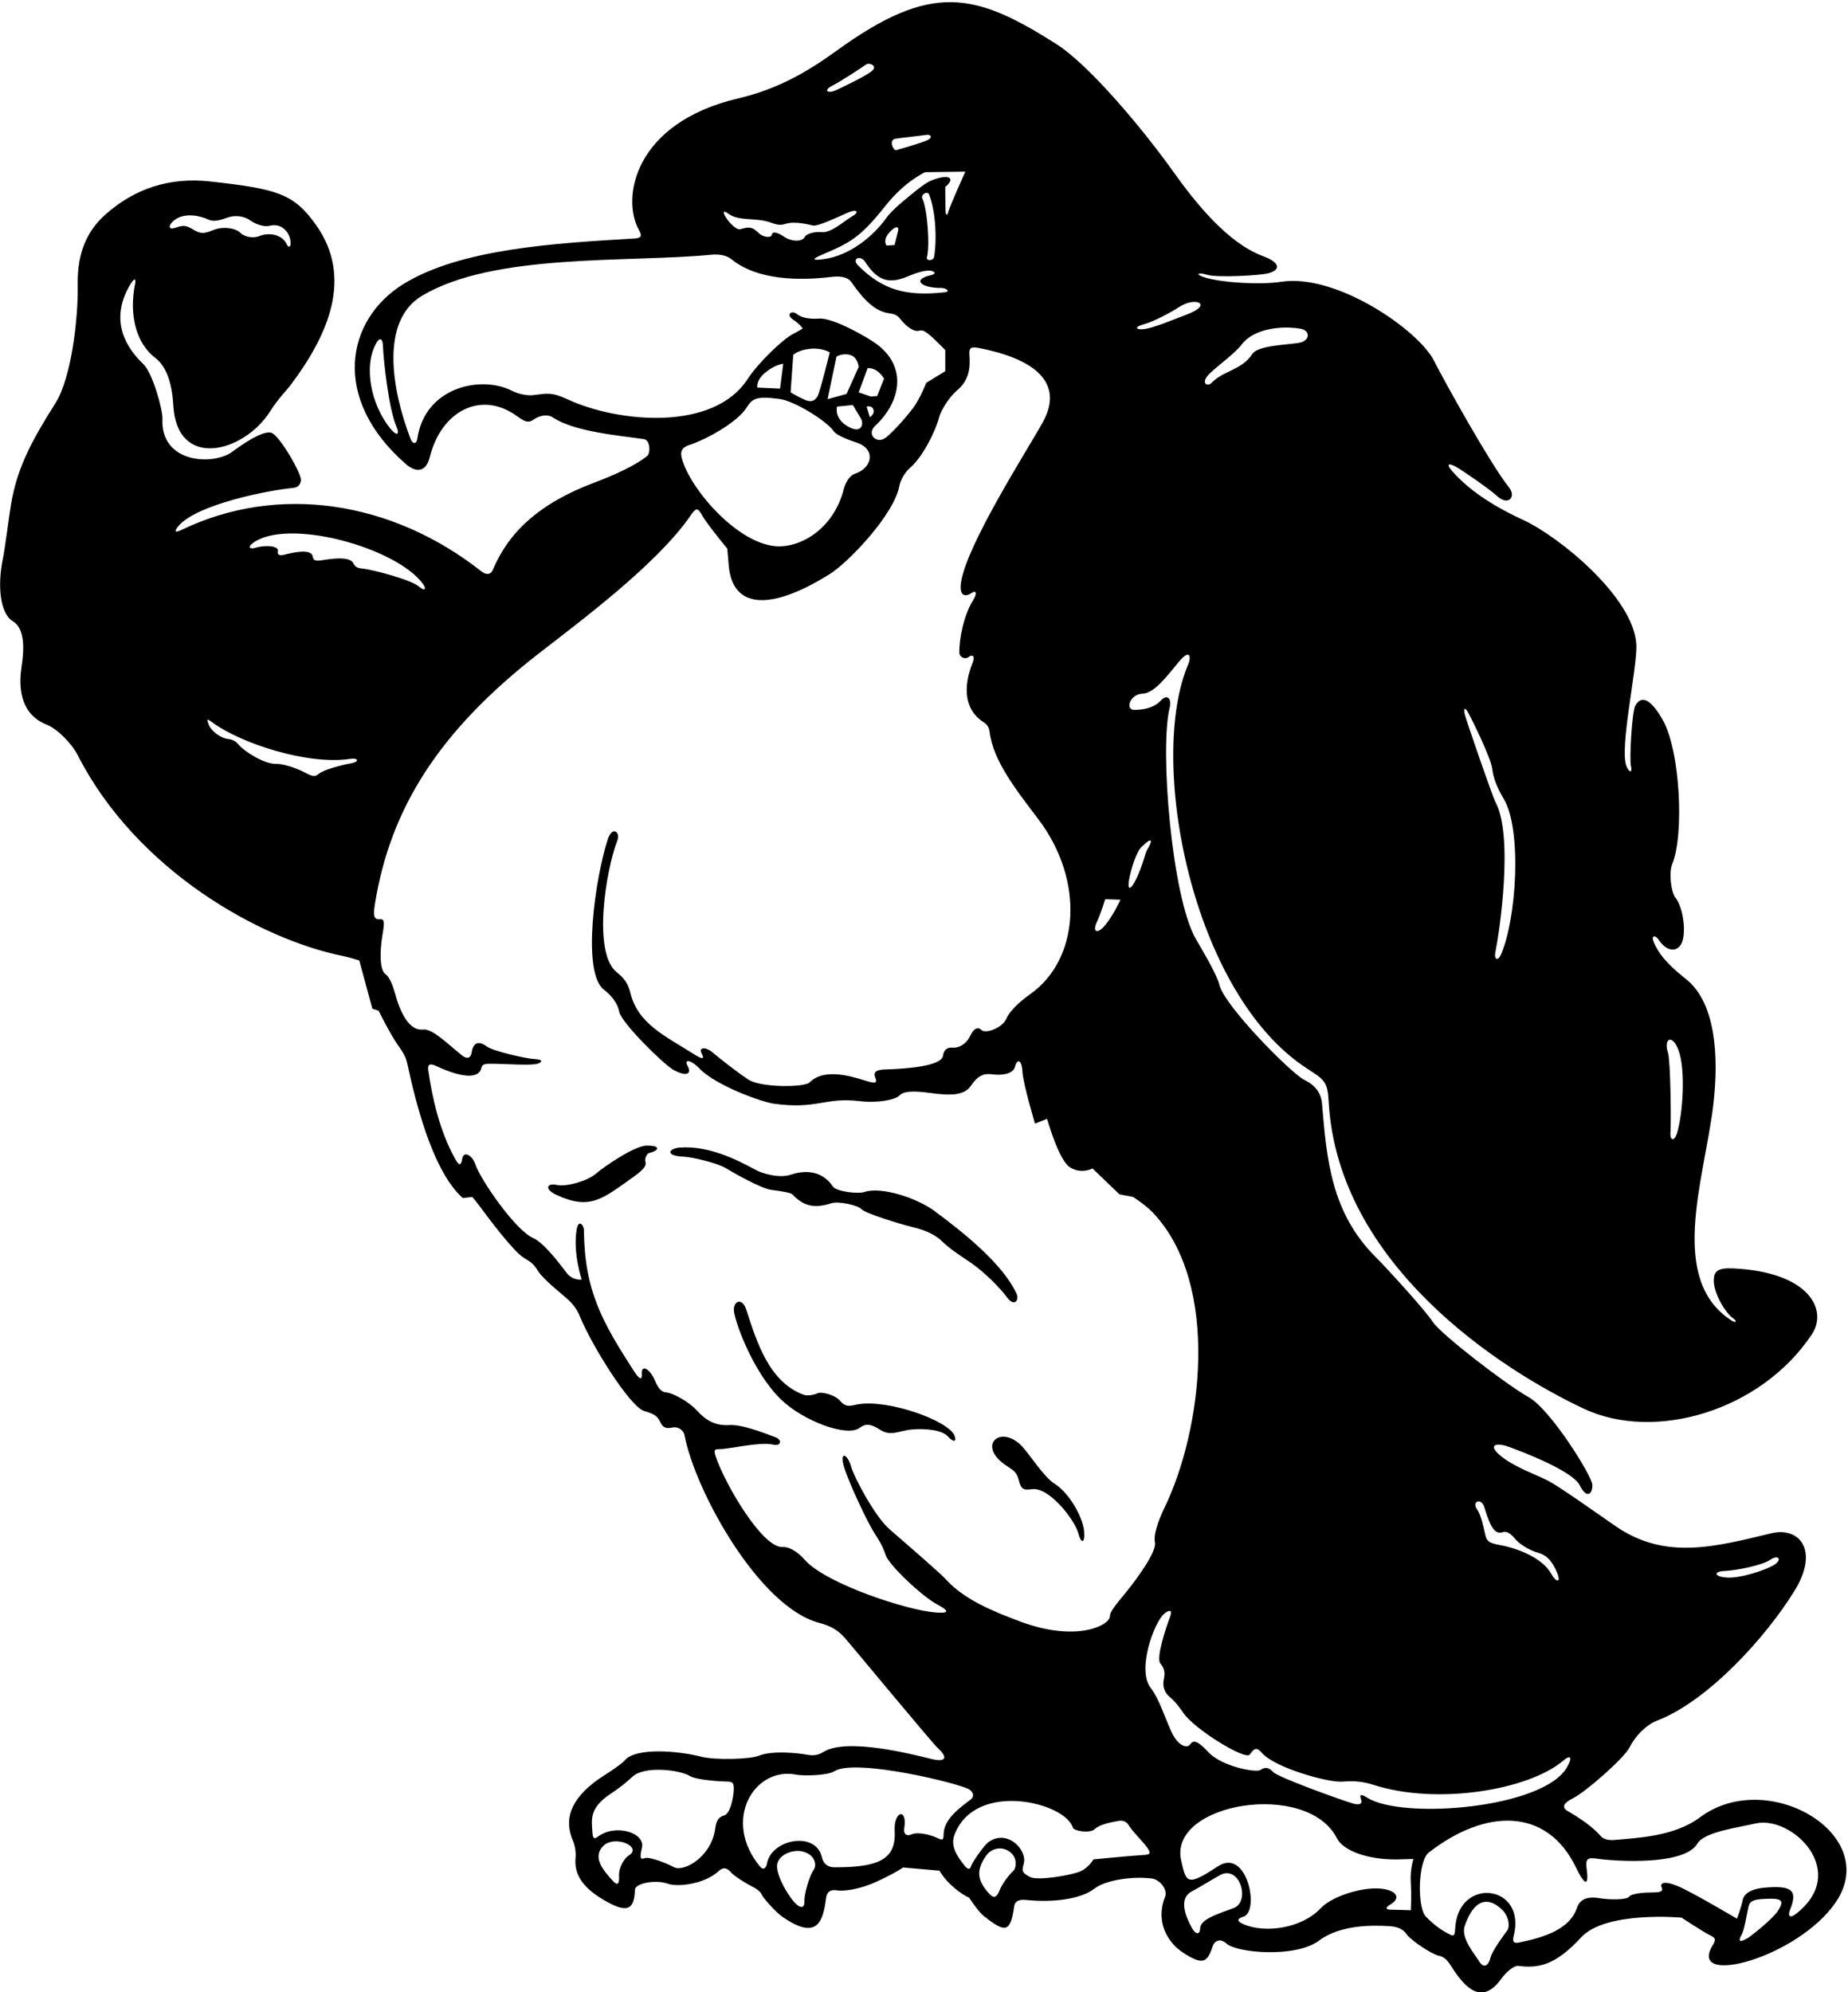 <?xml version="1.0" encoding="UTF-8"?>
<svg xmlns="http://www.w3.org/2000/svg" xmlns:xlink="http://www.w3.org/1999/xlink" width="540pt" height="582pt" viewBox="0 0 540 582" version="1.1">
<g id="surface1">
<path style=" stroke:none;fill-rule:nonzero;fill:rgb(0%,0%,0%);fill-opacity:1;" d="M 496.762 530.875 C 489.262 536.496 478.41 536.883 471.809 537.488 C 470.352 537.625 468.668 537.402 467.859 536.473 C 465.309 533.543 461.559 531.047 457.973 528.984 C 456.234 527.852 456.906 526.664 459.758 525.242 C 463.258 523.492 474.57 513.66 476.195 510.41 C 477.82 507.16 480.973 503.871 484.223 502.621 C 499.016 496.934 515.848 478.477 524.348 464.746 C 531.754 452.777 525.691 445.973 517.68 447.887 C 501.309 451.789 486.676 455.922 472.027 445.781 C 467.152 442.406 455.711 434.309 452.535 432.645 C 449.359 430.977 442.605 428.625 438.605 425.375 C 434.605 422.125 436.992 421.234 440.934 422.664 C 444.875 424.098 459.504 429.66 461.629 433.91 C 463.754 438.16 465.41 436.262 465.297 433.715 C 465.184 431.172 453.125 411.723 446.625 408.098 C 440.125 404.473 421.059 389.789 418.684 386.164 C 416.309 382.539 405.008 370.223 402.059 367.289 C 388.965 354.277 387.664 338.668 386.309 322.414 C 385.934 317.914 382.559 316.164 381.059 315.414 C 377.309 313.539 357.809 293.914 356.309 287.664 C 355.559 284.539 350.809 276.664 349.434 274.289 C 342.414 262.164 338.812 218.656 341.789 206.738 C 342.414 204.238 341.184 202.539 339.184 204.664 C 337.184 206.789 334.188 207.363 331.438 207.363 C 328.688 207.363 330.195 202.77 333.82 202.645 C 337.445 202.52 341.207 197.188 344.559 193.227 C 347.906 189.27 348.004 192.195 347.262 193.922 C 335.172 222.004 348.203 290.398 381.988 312.176 C 387.078 315.457 387.93 316.047 388.246 321.789 C 390.914 369.82 439.234 400.418 462.742 411.488 C 483.508 421.27 514.516 412.184 529.414 389.828 C 534.219 382.629 528.672 371.57 506.434 370.527 C 501.812 370.309 500.992 371.477 500.809 373.539 C 500.449 377.605 504.34 383.672 506.324 385.02 C 507.824 386.039 507.145 386.492 506.172 385.879 C 487.184 373.914 497.984 344.664 500.602 323.047 C 502.434 307.914 501.105 292.781 492.758 286.094 C 489.477 283.465 485.25 279.988 483.27 275.305 C 482.379 273.191 483.652 273.008 484.684 274.539 C 486.906 277.844 489.742 278.262 491.184 275.914 C 492.879 273.16 492.008 265.258 489.543 262.176 C 488.367 260.711 487.559 255.004 488.637 252.422 C 492.16 243.965 491.02 219.203 485.773 210.133 C 482.062 203.719 479.496 203.242 477.863 206.102 C 476.863 207.852 476.098 221.664 476.559 223.664 C 477.02 225.664 476.254 225.957 475.344 224.031 C 472.984 219.039 478.559 194.789 478.145 188.164 C 477.285 174.359 455.453 156.66 445.176 151.934 C 437.77 148.527 429.969 143.973 424.426 137.734 C 422.426 135.484 423.266 135.137 425.508 136.398 C 427.746 137.66 435.477 143.066 437.352 144.816 C 440.762 148 443.164 145.105 440.91 142.328 C 435.82 136.059 422.473 112.176 419.008 105.348 C 414.477 96.434 390.613 79.859 374.441 82.309 C 368.051 83.273 357.32 82.562 352.434 81.164 C 348.934 80.164 349.934 79.41 352.809 80.285 C 355.684 81.16 368.203 80.496 370.691 79.809 C 374.613 78.719 373.648 76.508 369.16 74.863 C 358.871 71.094 349.527 59.527 342.758 50.035 C 333.988 37.742 318.32 18.973 308.559 12.789 C 284.688 -2.324 272.125 -5.227 244.336 14.902 C 236.328 20.703 227.504 25.984 215.766 28.73 C 185.141 35.902 181.559 58.039 186.676 67.109 C 187.664 68.855 187.473 69.551 185.375 69.672 C 162.184 71.039 134.512 72.66 117.828 83.008 C 101.094 93.387 96.648 116.391 118.562 135.535 C 121.531 138.129 124.461 138.027 125.578 133.547 C 129 119.863 140.621 114.191 150.754 121.344 C 152.879 122.844 154.137 123.844 155.887 122.594 C 157.637 121.344 159.996 120.914 161.496 121.914 C 167.871 126.16 180.875 127.203 188.18 128.289 C 190.059 128.566 190.098 132.391 189.133 133.18 C 185.48 136.164 178.742 139.082 173.887 140.898 C 157.293 147.109 148.582 155.629 144.02 166.43 C 143.312 168.105 141.898 167.883 140.641 166.891 C 114.406 146.238 81.203 141.238 53.059 154.789 C 51.227 155.676 50.656 155.395 52.211 153.598 C 57.715 147.23 78.645 143.219 85.066 142.602 C 86.555 142.457 87.586 142.219 87.934 140.414 C 88.281 138.613 81.93 127.605 79.43 126.48 C 76.93 125.355 69.672 130.617 67.895 131.953 C 62.453 136.039 46.832 135.484 47.461 122.277 C 47.574 119.855 44.68 109.031 41.871 106.355 C 35.336 100.113 32.746 92.285 37.879 83.422 C 39.254 81.047 39.801 81.242 39.469 82.926 C 37.617 92.254 39.895 100.395 45.402 104.574 C 48.527 106.949 50.273 111.703 50.641 118.414 C 51.68 137.293 71.184 132.344 78.934 120.164 C 81.406 116.285 83.5 114.371 85.059 112.289 C 95.934 97.789 103.262 81.031 92.309 65.664 C 85.84 56.59 81.137 55.199 61.43 53.008 C 49.48 51.684 39.301 55.117 30.809 62.664 C 25.688 67.219 22.539 73.488 22.707 83.164 C 22.883 93.418 20.77 110.527 16.242 117.695 C 9.277 128.727 5.051 136.527 3.223 147.297 C 2.691 150.414 1.457 160.242 0.859 163.109 C -0.855 171.344 0.09 179.281 3.75 181.477 C 7.52 183.738 6.969 190.379 6.297 194.801 C 4.832 204.438 8.293 209.594 13.566 211.652 C 16.66 212.863 20.879 217.012 22.77 220.715 C 39.934 254.289 76.082 274.445 100.309 279.289 C 102.184 279.664 104.988 280.59 104.988 280.59 L 108.809 294.664 L 110.609 295.234 C 110.609 295.234 114.227 302.43 116.184 305.164 C 118.141 307.902 118.645 308.957 119.102 311.094 C 121.766 323.551 125.98 338.512 132.309 346.789 C 133.934 348.914 135.242 349.969 135.242 349.969 L 138.02 349.66 C 138.02 349.66 139.047 350.828 140.711 353.086 C 142.945 356.117 149.809 365.273 152.906 367.328 C 154.672 368.5 155.609 368.68 157.234 371.305 C 158.859 373.93 165.125 378.727 166.367 379.984 C 168.059 381.703 168.879 383.102 169.559 384.789 C 172.684 392.539 183.98 410.977 188.312 412.215 C 190.938 412.965 192.062 413.539 192.938 415.414 C 193.812 417.289 194.801 417.32 196.582 416.996 C 198.363 416.672 199.781 418.004 199.996 419.141 C 203.102 435.574 221.809 469.414 239.309 474.047 C 243.055 475.039 245.059 476.414 246.934 478.539 C 248.809 480.664 272.16 508.887 273.91 510.512 C 277.781 514.105 275.461 514.645 272.176 513.836 C 265.887 512.281 247.387 507.617 240.641 511.766 C 239.016 512.766 237.672 512.926 235.805 512.582 C 233.398 512.133 225.691 511.254 221.695 512.898 C 219.242 513.906 209.109 514.238 204.863 513.156 C 197.949 511.391 185.66 510.445 182.527 514.27 C 181.402 515.645 175.41 519.344 174.762 519.812 C 166.527 525.746 164.77 531.57 167.438 537.789 C 168.188 539.539 168.285 541.672 168.203 542.418 C 167.719 546.828 169.469 550.84 176.059 554.797 C 182.855 558.879 185.359 558.379 185.531 552.039 C 185.582 550.105 191.711 548.973 195.301 550.32 C 197.629 551.191 205.621 550.625 209.98 546.602 C 211.605 545.102 212.684 545.918 213.684 547.043 C 214.684 548.168 218.23 550.328 219.93 551.18 C 221.629 552.035 222.391 552.906 222.695 553.656 C 223.004 554.41 226.68 558.609 228.68 559.984 C 238.551 566.773 240.496 561.715 241.367 554.539 C 241.645 552.285 243.059 551.961 244.559 552.211 C 246.059 552.461 250.613 552.242 256.328 549.586 C 262.051 546.934 263.871 545.531 263.871 545.531 L 274.516 546.457 C 274.516 546.457 275.699 548.602 277.906 550.641 C 281.184 553.668 283.152 554.324 283.152 554.324 C 283.152 554.324 285.891 558.465 287.461 559.703 C 293.859 564.75 295.23 564.574 296.344 556.926 C 296.617 555.043 298.293 554.852 299.805 555.012 C 307.895 555.852 315.922 554.727 319.777 551.727 C 323.078 549.16 331.035 548.02 336.68 548.77 C 338.738 549.043 341.348 551.852 340.422 554.184 C 337.516 561.469 341.344 567.5 345.477 570.254 C 351.445 574.234 352.793 573.355 354.348 568.551 C 354.785 567.207 356.316 565.91 358.434 567.793 C 361.438 570.465 378.562 572.039 385.445 566.879 C 391.688 562.199 401.184 562.371 405.934 562.668 C 407.934 562.793 409.891 563.305 411.051 565.051 C 412.211 566.793 418.434 570.93 420.434 571.305 C 422.434 571.68 423.387 573.344 424.316 574.785 C 428.227 580.855 433.121 585.832 438.684 578.043 C 439.934 576.293 442.309 574.113 443.684 574.281 C 449.348 574.977 454.25 574.371 462.035 565.938 C 469.23 558.141 491.363 560.184 491.363 560.184 C 491.363 560.184 497.898 564.484 499.672 565.32 C 501.445 566.152 501.41 566.676 500.434 568.293 C 492.992 580.594 525.332 571.949 536.434 555.668 C 549.957 535.832 516.352 516.184 496.762 530.875 Z M 503.934 458.914 C 507.242 458.785 514.891 457.285 517.266 455.66 C 519.641 454.035 520.809 455.539 518.559 457.039 C 516.309 458.539 508.688 461.094 504.688 460.844 C 500.688 460.594 500.688 459.047 503.934 458.914 Z M 490.453 306.727 C 492.613 312.473 491.75 325.32 490.062 330.941 C 489.312 333.441 487.914 333.422 488.125 330.676 C 488.336 327.93 488.152 309.797 487.402 307.547 C 486.02 303.395 488.645 301.902 490.453 306.727 Z M 428.934 208.039 C 430.34 210.555 435.66 221.512 436.02 224.473 C 436.379 227.43 437.52 230.219 439.395 233.344 C 444.781 242.32 443.16 268.562 438.559 278.914 C 437.727 280.789 436.484 280.414 436.977 278.051 C 438.043 272.922 442.41 244.359 436.98 234.277 C 436.105 232.652 428.426 210.398 428.016 208.66 C 427.605 206.922 428.062 206.477 428.934 208.039 Z M 353.559 109.039 C 356.086 106.621 360.77 103.316 362.895 100.566 C 366.605 95.766 374.918 95.141 380.047 96.031 C 382.922 96.531 382.953 99.609 379.453 100.172 C 375.949 100.734 367.574 100.922 365.953 103.375 C 364.211 106.012 362.145 107.113 358.562 108.797 C 356.438 109.797 355.059 110.789 353.934 111.914 C 352.809 113.039 350.559 111.914 353.559 109.039 Z M 334.434 94.664 C 337.133 93.938 342.105 91.285 344.605 89.66 C 349.402 86.543 354.488 88.91 347.02 91.785 C 342.145 93.66 337.672 95.516 334.934 96.039 C 332.195 96.566 330.809 95.648 334.434 94.664 Z M 51.137 64.18 C 54.055 62.047 58.523 63.016 60.809 64.105 C 62.121 64.73 63.625 64.617 66.312 63.617 C 69 62.617 71.68 63.297 73.18 64.422 C 74.68 65.547 77.305 66.34 78.684 65.98 C 82.246 65.051 84.352 67.695 84.809 69.98 C 85.246 72.164 84.371 72.664 83.746 71.289 C 82.492 68.531 78.637 67.77 75.746 68.98 C 74.324 69.574 71.727 69.445 70.227 68.008 C 68.727 66.57 65.246 66.105 62.621 67.105 C 59.996 68.105 58.938 68.535 56.75 67.227 C 54.562 65.91 53.809 65.617 51.371 66.492 C 48.934 67.367 49.148 65.629 51.137 64.18 Z M 433.715 440.25 C 435.73 446.918 437.043 448.297 439.309 447.539 C 440.434 447.164 441.781 448.352 442.781 449.602 C 443.781 450.852 446.742 452.859 449.492 453.609 C 452.242 454.359 453.766 456.469 455.016 459.469 C 456.266 462.469 454.676 462.301 453.309 459.789 C 450.695 454.996 443.219 452.242 438.43 451.371 C 435.219 450.793 434.809 450.289 434.309 449.289 C 433.809 448.289 433.227 443.273 431.602 440.898 C 429.977 438.523 432.871 437.457 433.715 440.25 Z M 329.934 256.914 C 330.484 253.957 331.957 249 333.559 247.414 C 336.648 244.363 337.027 245.258 335.184 248.289 C 334.625 249.211 333.934 252.789 332.059 256.664 C 330.184 260.539 329.383 259.875 329.934 256.914 Z M 320.523 269.301 C 321.617 267.059 322.941 262.672 322.941 262.672 L 327.414 262.828 C 327.414 262.828 325.188 267.66 322.812 270.41 C 320.438 273.16 319.195 272.035 320.523 269.301 Z M 261.68 40.52 C 263.586 40.227 268.934 39.664 270.559 39.414 C 272.184 39.164 272.559 40.23 270.934 40.98 C 269.309 41.73 262.715 43.648 261.875 43.859 C 261.035 44.07 259.551 40.852 261.68 40.52 Z M 270.352 50.297 L 282.07 50.145 C 282.07 50.145 277.273 60.801 277.059 62.039 C 276.891 63.016 276.363 62.945 276.309 61.789 C 276.227 60.039 276.211 54.617 276.211 54.617 C 276.211 54.617 276.969 54.039 277.438 53.324 C 278.363 51.91 276.98 50.852 272.309 52.664 C 270.172 53.496 267.441 55.863 264.418 58.348 C 261.895 60.414 259.977 62.297 259.082 63.555 C 255.184 69.039 248.309 74.664 240.699 75.703 C 237.484 76.145 236.961 75.789 240.184 74.414 C 248.77 70.762 251.434 69.289 258.859 59.973 C 264.57 52.812 270.352 50.297 270.352 50.297 Z M 265.828 80.516 C 267.648 79.727 270.309 78.914 271.812 79.074 C 273.141 79.211 273.828 79.996 271.934 80.414 C 266.422 81.637 269.059 84.164 275.184 84.117 C 276.191 84.109 278.184 85.164 275.809 85.414 C 264.688 86.586 257.902 84.711 250.742 77.547 C 248.738 75.543 251.441 74.383 252.797 76.488 C 256.773 82.656 260.332 82.895 265.828 80.516 Z M 260.82 66.992 C 262.086 65.898 262.684 66.414 262.434 67.414 C 262.184 68.414 261.402 71.582 261.402 71.582 L 259.09 71.734 C 259.09 71.734 257.434 69.914 260.82 66.992 Z M 269.551 58.109 C 268.867 56.77 271.066 55.738 271.473 56.777 C 273.441 61.809 273.809 69.789 272.953 75.047 C 272.754 76.293 270.539 76.242 270.848 75.172 C 271.812 71.816 270.926 60.797 269.551 58.109 Z M 243.184 25.039 C 245.547 23.871 252.23 19.496 253.074 18.836 C 253.922 18.172 256.84 19.227 254.559 20.914 C 252.281 22.605 245.973 25.551 244.453 26.277 C 241.809 27.539 240.477 26.383 243.184 25.039 Z M 212.93 62.488 C 215.934 64.66 220.707 63.52 224.934 64.922 C 226.188 65.34 227.668 66.031 229.434 65.426 C 232.184 64.477 236.594 65.664 237.496 65.875 C 238.938 66.207 244.395 63.59 247.52 62.215 C 250.645 60.84 251.109 62.027 249.059 63.164 C 246.848 64.395 242.895 68.141 240.059 67.82 C 238.059 67.594 235.633 68.305 235.199 69.176 C 234.43 70.73 231.27 70.598 229.246 69.23 C 227.242 67.875 225.703 67.473 225.551 68.551 C 225.406 69.551 223.059 69.414 221.672 68.062 C 219.812 66.242 218.992 66.184 216.348 66.949 C 215.086 67.316 212.789 64.699 211.98 63.301 C 211.172 61.906 211.297 61.309 212.93 62.488 Z M 113.934 125.039 C 108.484 118.23 106.023 106.961 110.059 100.039 C 110.934 98.539 111.812 98.914 111.883 100.789 C 112.078 105.84 113.684 119.664 115.816 124.531 C 116.938 127.094 115.934 127.539 113.934 125.039 Z M 165.746 116.609 C 161.074 114.438 159.715 114.973 155.691 115.441 C 154.402 115.594 151.777 115.266 149.586 114.148 C 140.539 109.539 124.059 113.039 121.926 128.301 C 121.746 129.562 120.645 129.969 119.969 128.211 C 114.57 114.137 110.898 93.801 123.336 86.391 C 144.426 73.828 183.434 76.789 207.938 74.402 C 210.066 74.195 212.328 74.578 213.703 75.703 C 221.25 81.879 233.469 82.047 243.066 80.883 C 245.93 80.535 247.887 81.113 248.758 82.379 C 252.379 87.617 255.688 90.926 259.66 91.492 C 261.715 91.785 262.254 92.16 263.086 93.207 C 264.52 95.004 266.848 97.117 268.688 96.594 C 269.582 96.34 270.309 96.789 271.559 97.789 C 272.809 98.789 276.211 102.273 276.211 102.273 L 276.211 108.441 C 276.211 108.441 270.684 111.789 270.656 111.836 C 270.633 111.879 268.828 116.586 266.668 119.383 C 263.395 123.625 259.691 127.363 258.469 128.09 C 255.93 129.598 253.219 126.754 255.703 124.43 C 263.246 117.395 265.254 107.121 255.984 100.379 C 253.434 98.523 243.484 92.797 239.434 93.066 C 237.559 93.191 234.684 93.164 232.934 91.789 C 231.184 90.414 229.625 91.965 231.699 93.328 C 233.77 94.695 234.566 95.949 234.566 95.949 C 234.566 95.949 233.375 96.73 231.875 97.48 C 228.703 99.066 221.492 106.07 218.43 110.77 C 208.434 126.117 180.59 123.508 165.746 116.609 Z M 227.809 116.551 C 232.242 117.145 241.691 123.059 243.668 126.023 C 244.418 127.148 248.074 128.566 250.309 129.289 C 256.074 131.16 254.863 136.781 249.871 138.352 C 248.516 138.777 247.156 140.551 246.547 142.93 C 243.48 154.836 233.48 160.246 226.434 159.539 C 214.551 158.352 200.707 141.461 199.113 133.297 C 198.746 131.414 199.805 130.508 201.453 129.98 C 206.352 128.41 215.301 123.43 218.031 119.254 C 219.836 116.488 220.668 115.602 227.809 116.551 Z M 223.645 108.816 C 226.52 106.441 228.863 106.281 228.863 106.281 L 227.938 113.531 L 221.305 113.223 C 221.305 113.223 220.77 111.191 223.645 108.816 Z M 250.914 114.609 L 253.539 107.516 C 253.539 107.516 255.109 107.426 256.438 108.477 C 257.762 109.531 258.32 110.602 258.32 110.602 L 256.316 115.691 L 254.465 115.844 Z M 248.43 124.926 C 243.469 122.535 244.594 118.777 244.594 118.777 L 249.219 118.312 C 249.219 118.312 250.699 120.785 251.574 122.285 C 252.449 123.785 251.805 126.551 248.43 124.926 Z M 247.367 115.074 L 241.816 116.617 L 244.434 104.164 C 244.434 104.164 246.18 103.066 248.43 103.691 C 250.68 104.316 250.914 107.211 250.914 107.211 Z M 238.82 115.895 C 238.043 117.051 237.121 117.605 235.234 116.816 C 233.348 116.027 231.02 114.609 231.02 114.609 L 231.793 103.66 C 231.793 103.66 233.184 102.266 236.684 101.891 C 240.184 101.516 242.457 102.922 242.457 102.922 C 242.457 102.922 239.594 114.738 238.82 115.895 Z M 253.23 118.777 C 253.23 118.777 254.859 118.324 255.234 119.699 C 255.609 121.074 254.156 121.859 254.156 121.859 Z M 102.188 223.059 C 99.688 223.496 94.496 224.914 93.246 225.98 C 91.996 227.039 91.422 226.895 89.047 225.645 C 86.672 224.395 82.746 223.086 80.746 223.148 C 77.434 223.25 71.73 219.836 69.684 217.48 C 68.617 216.25 67.633 215.965 66.559 215.859 C 64.555 215.66 61.715 213.543 61.016 211.758 C 60.336 210.02 60.402 209.812 61.852 210.891 C 70.371 217.23 90.148 223.605 102.434 221.664 C 104.465 221.348 105.508 222.48 102.188 223.059 Z M 106.18 166.133 C 104.242 165.945 103.75 165.539 103.25 164.539 C 102.074 162.188 95.707 163.422 93.691 163.711 C 92.191 163.926 91.531 163.645 91.406 162.645 C 91.109 160.289 86.184 161.23 83.121 162.039 C 81.605 162.441 80.953 161.973 81.184 161.039 C 81.609 159.336 77.242 159.191 74.621 160.023 C 73.184 160.48 72.203 159.941 73.758 158.742 C 83.711 151.051 115.848 159.887 123.617 170.609 C 124.648 172.031 124.23 172.855 122.391 171.32 C 119.895 169.242 108.629 166.367 106.18 166.133 Z M 273.434 471.039 C 264.812 470.402 241.32 462.547 235.305 455.801 C 232.621 452.793 230.258 451.816 228.684 451.914 C 222.812 452.285 211.84 433.543 209.121 425.418 C 208.438 423.383 208.938 423.32 210.312 423.32 C 213.051 423.32 221.969 421.121 225.809 421.984 C 228.434 422.578 228.461 420.551 226.719 419.91 C 224.977 419.27 217.184 416.039 213.184 416.289 C 209.184 416.539 206.438 415.098 203.688 412.098 C 200.938 409.098 196.312 406.883 194.738 406.758 C 193.164 406.633 192.316 405.535 191.316 403.16 C 189.98 399.984 187.32 398.293 187.559 401.414 C 187.684 403.039 186.922 403.098 185.453 400.84 C 175.934 386.164 170.809 377.039 170.625 359.414 C 170.609 357.812 169.07 356.094 168.531 359.047 C 167.309 365.789 169.977 373.785 169.977 373.785 C 169.977 373.785 167.383 374.219 165.523 371.766 C 163.668 369.316 158.977 363.07 155.852 361.695 C 150.434 359.309 140.336 344.391 138.977 340.305 C 137.977 337.305 135.457 336.176 135.082 338.426 C 134.707 340.676 134.145 340.594 132.934 338.414 C 128.441 330.336 126.258 320.473 125.145 312.664 C 124.898 310.945 125.562 310.52 127.438 311.395 C 135.062 314.949 139.992 315.195 140.672 311.934 C 140.934 310.652 142.059 310.711 144.934 310.758 C 147.809 310.805 155.562 311.328 157.188 310.703 C 158.812 310.078 158.363 309.473 156.113 309.367 C 153.859 309.258 144.184 307.109 142.309 305.734 C 139.621 303.766 138.219 304.805 137.828 307.422 C 137.641 308.68 136.832 309.77 134.957 308.27 C 130.855 304.984 126.309 300.414 123.688 300.75 C 119.852 301.234 117.188 296.504 115.512 290.477 C 114.773 287.824 113.867 285.426 112.617 284.551 C 111.027 283.438 110.859 278.34 111.789 272.918 C 112.344 269.684 112.379 268.434 111.184 268.535 C 109.363 268.688 108.941 267.867 109.559 264.039 C 114.059 236.164 128.258 213.539 157.594 190.773 C 169.984 181.16 192.215 164.605 201.82 150.555 C 203.449 148.176 203.922 148.273 205.316 150.785 C 206.566 153.035 212.512 160.266 212.512 160.266 C 212.512 160.266 212.715 162.797 212.965 165.422 C 214.137 177.723 224.969 178.629 242.457 167.699 C 247.965 164.258 261.285 150.297 262.809 141.914 C 263.059 140.539 264.215 138.129 265.965 136.629 C 269.559 133.547 273.344 126.129 274.547 121.5 C 274.906 120.121 277.207 116.125 279.582 114.125 C 283.32 110.977 283.531 107.41 283.266 103.539 C 283.137 101.656 283.688 101.211 286.059 101.664 C 300.914 104.531 311.488 111.062 304.703 123.363 C 300.543 130.91 282.441 159.059 280.812 170.168 C 280.23 174.137 282.027 174.48 283.875 173.246 C 285.375 172.246 285.543 173.434 284.293 175.434 C 281.641 179.676 280.203 186.793 280.336 190.793 C 280.371 191.883 281.953 192.785 283.078 191.91 C 284.203 191.035 284.973 191.68 284.223 193.555 C 281.191 201.129 282.074 207.418 287.176 210.816 C 287.719 211.18 288.938 211.789 289.176 213.793 C 290.176 222.277 297.059 230.914 303.391 239.277 C 317.188 257.496 315.27 280.391 301.039 290.406 C 299.379 291.574 295.352 294.652 294.102 297.527 C 292.852 300.402 287.926 301.996 286.852 300.922 C 285.777 299.848 284.578 300.301 283.453 302.676 C 282.328 305.051 280.102 306.227 278.309 306.039 C 276.52 305.859 275.691 307.086 275.566 308.336 C 275.25 311.508 264.555 312.242 258.684 312.402 C 256.008 312.477 255.059 313.164 255.809 314.914 C 256.559 316.664 255.309 316.461 252.559 315.586 C 247.41 313.949 240.473 312.289 236.574 316.191 C 235.074 317.691 222.352 317.758 218.723 315.391 C 215.09 313.023 210.309 309.164 208.184 307.414 C 206.059 305.664 204.059 305.914 205.059 307.789 C 206.059 309.664 204.996 309.355 202.695 307.898 C 194.277 302.559 186.363 299.074 184.164 289.906 C 183.414 286.781 181.809 285.293 180.18 283.984 C 173.152 278.32 176.961 254.352 180.434 245.414 C 181.309 243.164 178.934 241.039 177.559 245.289 C 173.953 256.438 169.895 283.992 176.457 289.098 C 177.582 289.973 180.312 292.289 180.938 295.539 C 181.562 298.789 193.938 310.965 196.809 312.539 C 200.684 314.664 202.184 313.664 200.934 311.414 C 199.684 309.164 202.051 309.676 204.301 312.051 C 209.062 317.078 222.496 321.914 226.184 322.422 C 238.809 324.164 240.961 320.449 251.184 321.664 C 256.434 322.289 261.543 321.297 262.793 320.047 C 264.043 318.797 266.434 318.539 271.934 319.289 C 277.434 320.039 281.738 320.145 283.738 317.145 C 285.738 314.145 287.547 313.504 289.938 313.828 C 292.324 314.156 295.973 313.953 296.598 311.578 C 297.223 309.203 298.559 309.414 298.781 313.16 C 298.988 316.723 302.43 328.223 302.43 328.223 L 305.977 326.832 C 305.977 326.832 309.328 338.961 312.695 341.031 C 316.059 343.102 319.242 341.332 319.242 341.332 L 327.105 348.887 L 331.117 349.66 C 331.117 349.66 334.809 352.039 336.934 354.289 C 356.77 375.293 351.191 418.043 340.27 440.426 C 339.473 442.059 336.848 447.91 337.473 450.535 C 338.098 453.16 332.34 461.02 329.449 464.617 C 326.562 468.215 324.328 470.617 324.328 472.117 C 324.328 474.754 314.656 479.863 298.062 473.66 C 289.926 470.621 281.57 467.164 276.32 461.281 C 274.832 459.617 264.188 450.414 259.934 446.73 C 255.68 443.047 249.609 431.672 248.609 428.172 C 247.609 424.672 245.176 423.766 246.676 428.641 C 248.176 433.516 253.395 444.398 255.105 447.176 C 256.82 449.949 257.809 451.293 258.809 454.293 C 259.809 457.293 269.559 466.414 273.809 468.664 C 278.059 470.914 276.809 471.289 273.434 471.039 Z M 183.727 542.023 C 182.477 542.773 180.762 545.48 180.887 547.98 C 181.012 550.48 180.434 550.918 179.059 549.418 C 176.176 546.27 173.129 542.641 176.148 539.371 C 179.453 535.805 187.945 539.488 183.727 542.023 Z M 211.57 530.348 C 209.441 530.938 209.227 532.656 208.93 534.551 C 207.688 542.508 199.699 547.082 196.781 545.379 C 195.477 544.613 189.812 542.207 188.312 542.832 C 186.812 543.457 187.094 541.914 187.594 539.664 C 188.539 535.414 179.906 532.625 174.684 536.543 C 173.684 537.293 173.227 537.164 173.117 535.289 C 172.906 531.668 171.988 528.168 178.633 523.867 C 180.758 522.492 183.07 520.633 184.82 519.008 C 188.367 515.715 198.762 517.043 201.559 518.793 C 203.559 520.043 211.062 520.426 212.559 520.434 C 214.055 520.438 214.258 520.918 214.387 521.789 C 214.629 523.414 213.703 529.758 211.57 530.348 Z M 237.676 546.375 C 236.551 547.875 234.957 553.418 235.062 555.293 C 235.168 557.27 234.148 557.457 232.938 556.473 C 230.703 554.652 226.914 548.141 227.055 545.039 C 227.207 541.734 231.859 540.086 234.723 540.906 C 238.223 541.906 238.801 544.875 237.676 546.375 Z M 275.727 535.926 C 275.727 538.051 275.008 537.375 273.312 536.66 C 271.617 535.945 268.188 535.086 266.438 535.836 C 264.688 536.586 263.977 535.547 264.227 534.043 C 265.215 528.086 261.109 528.891 261.434 534.926 C 261.879 543.207 256.695 545.484 243.934 545.484 C 241.934 545.484 240.641 544.594 240.141 542.469 C 238.316 534.715 225.246 537.305 224.086 544.488 C 223.922 545.496 223.145 546.527 222.117 545.297 C 210.863 531.785 220.41 515.965 232.68 518.414 C 234.68 518.816 241.781 518.711 243.809 517.414 C 249.91 513.508 281.07 521.121 283.309 522.793 C 284.848 523.941 284.367 525.117 283.668 525.656 C 280.715 527.918 275.727 531.32 275.727 535.926 Z M 296.219 546.383 C 295.68 546.836 293.133 549.609 292.133 552.109 C 291.133 554.609 290.266 554.555 288.953 553.09 C 285.809 549.57 284.957 546.57 288.184 542.043 C 289.715 539.898 292.809 539.168 295.184 541.043 C 297.559 542.918 296.754 545.934 296.219 546.383 Z M 333.816 541.906 C 331.566 542.004 319.52 543.16 319.52 543.16 C 319.52 543.16 318.207 545.527 315.707 546.652 C 313.207 547.777 303.141 549.508 300.934 548.293 C 298.727 547.074 298.496 546.668 299.121 544.543 C 300.348 540.375 294.27 534.168 288.828 538.125 C 287.453 539.125 283.953 544.254 283.699 545.234 C 283.445 546.219 282.738 546.117 281.852 545 C 279.547 542.105 277.664 539.203 278.926 535.93 C 285.047 519.984 311.344 526.531 313.484 533.891 C 313.77 534.863 318.469 535.699 319.934 534.293 C 321.398 532.887 324.809 532.293 326.816 531.926 C 328.215 531.672 329.184 532.168 329.809 533.168 C 331.137 535.289 333.355 537.27 334.98 539.395 C 336.605 541.52 336.062 541.812 333.816 541.906 Z M 342.309 505.918 C 340.309 501.543 338.73 496.301 336.23 493.051 C 332.109 487.688 337.34 473.77 340.184 471.414 C 341.484 470.34 342.77 469.988 341.898 472.301 C 340.762 475.34 337.746 484.293 339.059 485.918 C 340.371 487.543 340.473 488.668 340.059 490.668 C 339.648 492.664 340.371 494.473 341.52 495.453 C 342.664 496.434 343.82 497.512 345.809 500.418 C 349.059 505.168 363.934 514.293 365.184 512.543 C 366.434 510.793 367.125 510.191 368.75 512.066 C 372.504 516.395 387.633 520.598 391.812 520.457 C 394.188 520.379 396.949 519.973 401.434 521.418 C 419.934 527.375 446.809 522.918 456.906 514.227 C 458.531 512.828 459.789 512.84 457.934 516.168 C 451.184 528.293 409.891 531.625 399.559 525.168 C 396.559 523.293 397.684 525.293 397.809 526.043 C 397.934 526.793 397.488 527.48 395.184 526.793 C 391.434 525.668 373.434 519.168 372.059 517.668 C 370.684 516.168 369.559 516.168 368.309 517.043 C 367.059 517.918 357.059 516.043 353.184 511.918 C 349.309 507.793 348.559 508.543 347.684 509.668 C 346.809 510.793 344.184 510.016 342.309 505.918 Z M 360.398 557.426 C 354.945 559.383 350.684 560.82 350.684 563.418 C 350.684 564.918 349.535 565.504 348.211 563.07 C 344.609 556.453 345.965 553.629 348.434 552.418 C 349.852 551.723 355.926 547.996 356.809 547.598 C 362.434 545.043 365.406 555.633 360.398 557.426 Z M 412.242 549.98 C 412.492 553.855 412.242 558.027 412.242 558.027 C 412.242 558.027 408.297 557.867 406.547 557.867 C 404.797 557.867 404.672 557.285 406.469 556.215 C 408.891 554.77 408.645 552.629 404.559 551.855 C 398.91 550.785 389.238 553.871 385.934 557.418 C 380.469 563.281 369.773 564.855 363.426 562.129 C 361.547 561.324 361.215 560.531 363.309 559.918 C 368.199 558.477 364.422 539.625 355.934 545.168 C 346.934 551.043 346.629 550.227 345.133 543.414 C 341.438 526.625 382.059 519.918 390.684 537.043 C 392.465 540.578 399.945 543.645 410.059 543.125 C 411.312 543.059 413.012 543.066 413.012 543.066 C 413.012 543.066 411.992 546.105 412.242 549.98 Z M 440.465 563.887 C 439.715 564.887 435.996 569.852 435.531 571.867 C 435.07 573.883 433.699 575.406 432.199 572.906 C 431.117 571.098 426.793 566.191 427.984 562.676 C 430.73 554.586 434.969 553.91 439.078 558.02 C 440.953 559.895 441.215 562.887 440.465 563.887 Z M 519.445 558.297 C 517.809 560.793 511.336 565.797 510.684 566.168 C 508.316 567.512 507.746 567.211 509 565 C 509.664 563.824 510.508 558.922 510.801 557.555 C 511.094 556.188 511.188 554.992 514.812 554.754 C 520.773 554.363 521.605 555.012 519.445 558.297 Z M 524.684 559.168 C 523.059 560.418 522.32 559.762 523.059 557.918 C 525.23 552.484 524.059 550.668 515.684 551.418 C 510.473 551.883 509.395 553.922 509.164 555.309 C 508.914 556.809 507.559 560.492 507.559 560.492 C 507.559 560.492 494.285 552.621 490.176 550.941 C 486.066 549.262 485.039 550.168 485.539 551.293 C 486.039 552.418 485.504 552.809 482.934 552.816 C 480.367 552.828 476.684 553.113 476.031 554.066 C 475.383 555.016 470.32 555.008 467.445 554.508 C 463.633 553.848 461.59 554.969 460.812 557.293 C 458.738 563.527 451.379 565.938 443.812 567.465 C 441.992 567.832 441.992 566.777 442.309 565.543 C 446.184 550.418 426.059 548.043 425.219 563.301 C 425.102 565.426 424.809 565.652 423.883 565.207 C 420.91 563.777 418.832 562.09 416.656 559.883 C 414.078 557.273 414.297 543.66 417.5 541.168 C 434.043 528.301 451.984 527.867 460.516 545.535 C 463.105 550.906 464.359 551.168 463.625 545.785 C 463.25 543.035 463.93 542.562 466.434 542.93 C 472.184 543.77 492.191 545.012 495.969 538.574 C 498.004 535.102 508.023 533.844 512.938 532.684 C 523.586 530.18 540.797 546.773 524.684 559.168 "/>
<path style=" stroke:none;fill-rule:nonzero;fill:rgb(0%,0%,0%);fill-opacity:1;" d="M 231.559 348.914 C 234.809 352.414 238.078 353.078 242.969 351.48 C 244.965 350.828 250.691 352.047 251.738 353.238 C 252.785 354.434 263.195 357.629 266.32 358.379 C 269.445 359.129 272.691 360.172 275.156 362.512 C 277.559 364.789 279.488 366.055 283.488 368.742 C 287.488 371.434 292.184 376.164 294.309 379.039 C 296.434 381.914 297.906 379.758 297.031 377.883 C 293.109 369.477 282.379 360.621 272.934 353.664 C 267.992 350.027 257.484 346.492 252.516 348.219 C 250.758 348.824 244.371 348.102 243.371 346.602 C 240.645 342.512 236.16 341.453 231.059 343.156 C 227.684 344.281 222.719 342.801 220.852 341.777 C 214.934 338.527 207.031 334.703 198.809 335.219 C 195.285 335.438 194.309 337.645 199.559 337.871 C 202.434 337.996 209.715 339.793 212.109 341.254 C 214.508 342.711 222.426 347.219 225.426 347.594 C 228.715 348.008 231.137 348.461 231.559 348.914 "/>
<path style=" stroke:none;fill-rule:nonzero;fill:rgb(0%,0%,0%);fill-opacity:1;" d="M 189.059 334.656 C 185.301 334.676 176.32 340.953 174.059 342.914 C 171.797 344.879 165.688 346.77 162.688 346.145 C 159.688 345.52 159.059 347.414 162.559 349.039 C 172.555 353.684 176.188 350.078 185.008 343.867 C 188.605 341.332 188.902 340.281 188.574 339.289 C 188.316 338.516 188.988 336.969 189.695 336.809 C 192.559 336.164 193.234 334.633 189.059 334.656 "/>
<path style=" stroke:none;fill-rule:nonzero;fill:rgb(0%,0%,0%);fill-opacity:1;" d="M 251.102 417.164 C 252.406 416.234 253.73 415.43 257.062 417.594 C 260.395 419.762 262.559 417.91 266.559 417.578 C 270.559 417.242 275.266 417.746 276.934 419.578 C 278.598 421.41 279.629 421.262 278.934 419.414 C 277.289 415.039 259.422 408.602 250.512 410.262 C 248.887 410.562 247.27 411.332 245.602 409.332 C 243.934 407.332 239.891 406.488 238.891 406.988 C 237.891 407.488 235.941 407.828 234.887 407.453 C 224.77 403.832 221.109 391.98 218.055 382.551 C 216.949 379.141 214.52 379.891 214.434 382.5 C 214.352 385.109 219.762 400.691 228.262 408.859 C 234.816 415.156 247.406 419.801 251.102 417.164 "/>
<path style=" stroke:none;fill-rule:nonzero;fill:rgb(0%,0%,0%);fill-opacity:1;" d="M 293.555 427.797 C 295.887 429.465 297.035 429.719 297.703 432.383 C 298.367 435.051 299.02 435.367 301.562 435.02 C 306.602 434.332 314.078 444.047 315.09 447.895 C 315.922 451.059 317.125 450.988 316.77 447.164 C 316.414 443.391 312.676 436.277 308.078 433.375 C 305.047 431.465 300.91 424.938 298.715 422.574 C 292.566 415.961 285.441 422.004 293.555 427.797 "/>
</g>
</svg>
